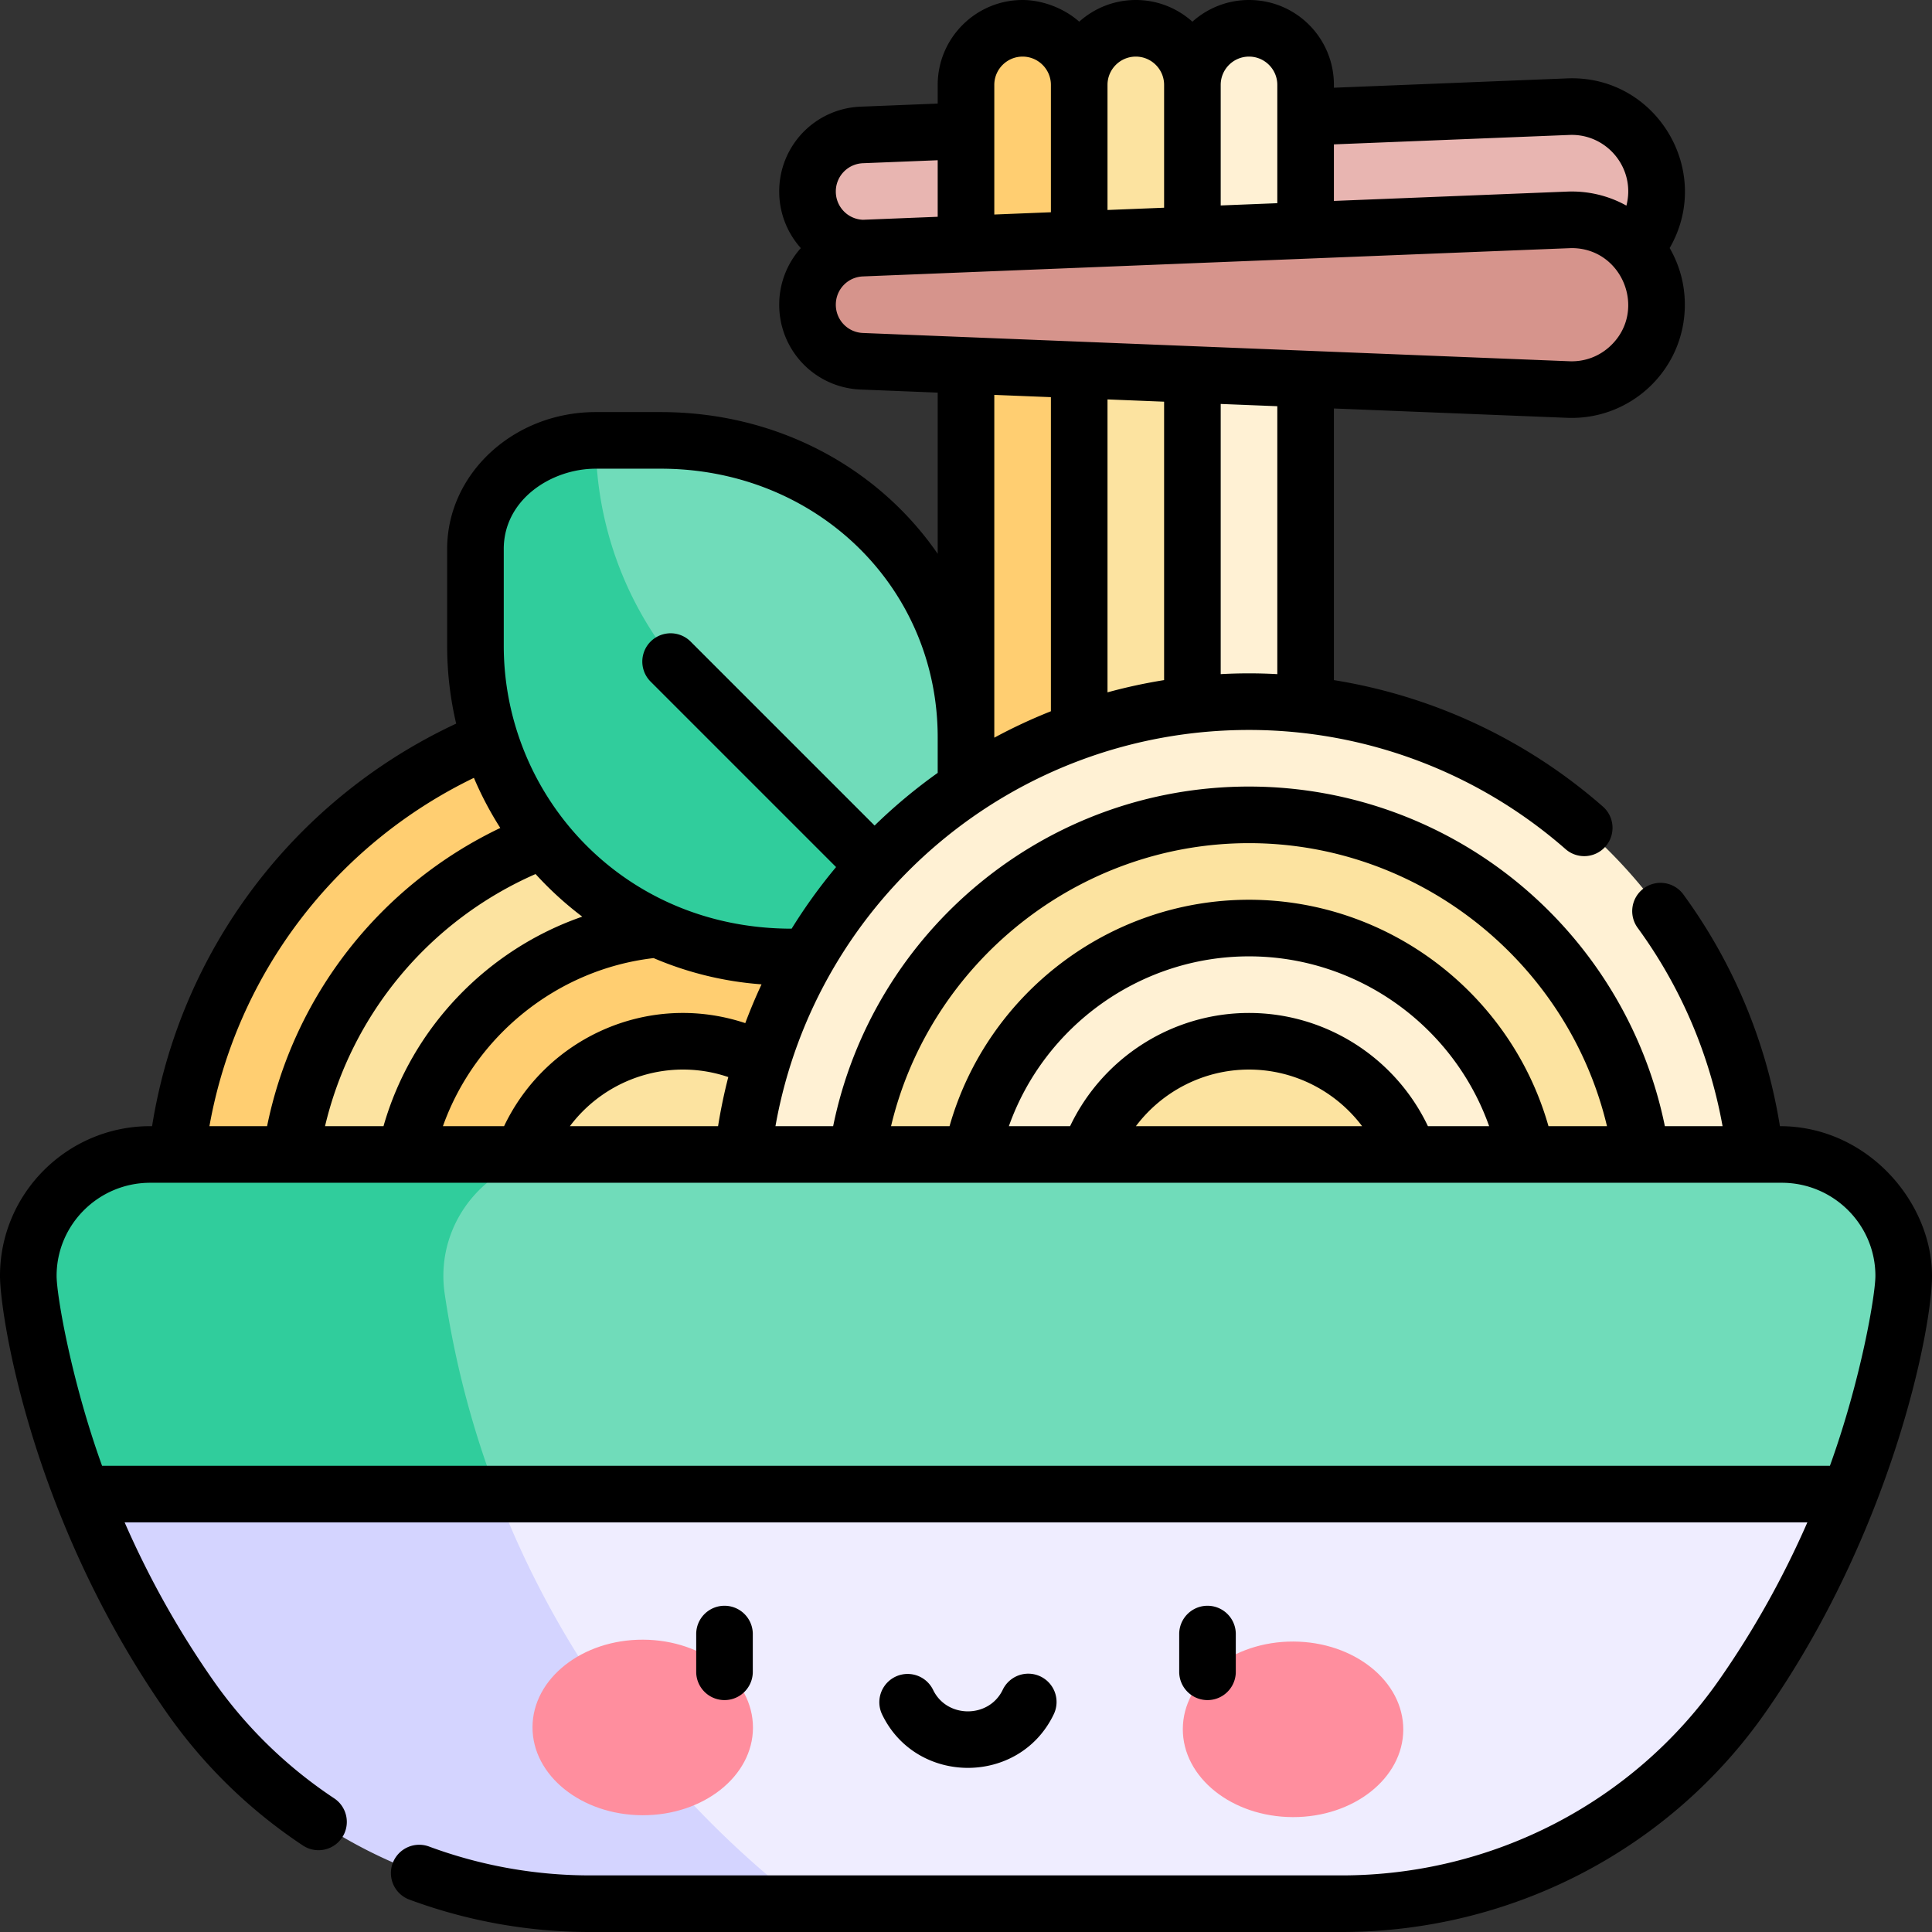 <svg xmlns="http://www.w3.org/2000/svg" width="512" height="512"><rect width="100%" height="100%" fill="#333333" stroke="none"/><path fill="#e8b5b1" d="M415.584 28.268 228.39 35.762C220.388 36.083 214 42.67 214 50.75s6.388 14.667 14.39 14.988l187.194 7.494C428.396 73.746 439 63.506 439 50.75s-10.604-22.996-23.416-22.482"/><path fill="#ffce71" d="M256 208.739c-21.466-14.396-47.268-22.806-75-22.806-74.439 0-135 60.561-135 135h270c0-46.707-23.846-87.946-60-112.194"/><path fill="#fce3a0" d="M181 215.934c-57.897 0-105 47.103-105 105h210c0-57.897-47.103-105-105-105"/><path fill="#ffce71" d="M181 245.934c-41.355 0-75 33.645-75 75h150c0-29.509-17.131-55.09-41.969-67.326-9.971-4.912-21.184-7.674-33.031-7.674"/><path fill="#fce3a0" d="M181 275.934c-24.813 0-45 20.187-45 45h90c0-24.813-20.187-45-45-45"/><path fill="#70dcba" d="M256 195.43c0-44.693-36.23-78.723-80.923-78.723h-17.194l-10 12.297v76.486L256 253.608z"/><path fill="#30cd9c" d="M185.307 182.915a93.63 93.63 0 0 1-27.424-66.208c-10.541 0-20.431 4.761-26.322 12.462-3.475 4.543-5.561 10.109-5.561 16.328v25.632c0 45.364 37.115 82.479 82.479 82.479H256z"/><path fill="#fce3a0" d="M301 7.5c-8.284 0-15 6.716-15 15l-20 64.167 20 122.073h30l20-121.406L316 22.5c0-8.284-6.716-15-15-15"/><path fill="#ffce71" d="M271 7.5c-8.284 0-15 6.716-15 15v186.239h30V22.5c0-8.284-6.716-15-15-15"/><path fill="#fff1d4" d="M331 7.5c-8.284 0-15 6.716-15 15v186.239h30V22.5c0-8.284-6.716-15-15-15"/><path fill="#fff1d4" d="M331 185.934c-27.732 0-53.534 8.409-75 22.806a136.04 136.04 0 0 0-41.969 44.869C202.572 273.437 196 296.431 196 320.934h270c0-74.44-60.561-135-135-135"/><path fill="#fce3a0" d="M331 215.934c-57.897 0-105 47.103-105 105h210c0-57.897-47.103-105-105-105"/><path fill="#fff1d4" d="M331 245.934c-41.355 0-75 33.645-75 75h150c0-41.355-33.645-75-75-75"/><path fill="#fce3a0" d="M331 275.934c-24.813 0-45 20.187-45 45h90c0-24.813-20.187-45-45-45"/><path fill="#efedff" d="m301.49 365.934-188.725 30v88.551l99.933 20.015H355.54c42.155 0 81.886-20.319 106.071-54.847a250.2 250.2 0 0 0 28.605-53.72z"/><path fill="#70dcba" d="M472.171 305.934H142.512c-16.428 0-29.746 13.318-29.746 29.746v60.254h377.451a249 249 0 0 0 13.935-53.085c2.869-19.464-12.306-36.915-31.981-36.915"/><path fill="#d4d4ff" d="m131.784 395.934-53.12-30-56.88 30a250.2 250.2 0 0 0 28.605 53.72C74.574 484.181 114.305 504.5 156.46 504.5h56.237c-36.04-27.868-64.288-65.341-80.913-108.566"/><path fill="#30cd9c" d="M149.829 305.934h-110c-19.675 0-34.85 17.451-31.979 36.915a249 249 0 0 0 13.935 53.085h110a249 249 0 0 1-13.935-53.084c-2.871-19.465 12.304-36.916 31.979-36.916"/><g fill="#ff8e9e"><path d="M170.404 434.531c-16.133-.05-29.245 10.324-29.285 23.172s13.006 23.304 29.139 23.354 29.245-10.323 29.285-23.171-13.006-23.304-29.139-23.355M342.742 435.027c-16.133-.05-29.244 10.324-29.285 23.172-.04 12.848 13.006 23.304 29.139 23.354s29.245-10.324 29.285-23.171c.04-12.848-13.006-23.304-29.139-23.355"/></g><path fill="#d6948c" d="M415.584 58.268 228.39 65.762C220.388 66.083 214 72.67 214 80.75s6.388 14.667 14.39 14.988l187.194 7.494C428.396 103.746 439 93.506 439 80.75s-10.604-22.996-23.416-22.482"/><path d="M199.5 443.043v-10a7.5 7.5 0 0 0-15 0v10a7.5 7.5 0 0 0 15 0M327.5 443.043v-10a7.5 7.5 0 0 0-15 0v10a7.5 7.5 0 0 0 15 0M279.266 454.278a7.5 7.5 0 0 0-3.531-10.001 7.5 7.5 0 0 0-10.001 3.531c-3.644 7.62-14.817 7.635-18.468 0a7.5 7.5 0 0 0-13.532 6.47c9.056 18.939 36.449 18.996 45.532 0"/><path d="M471.694 298.445a142.2 142.2 0 0 0-25.587-61.407 7.5 7.5 0 0 0-10.48-1.629 7.5 7.5 0 0 0-1.629 10.48 127.24 127.24 0 0 1 22.499 52.556h-15.292c-4.901-24.002-17.599-45.9-36.243-62.202a112.35 112.35 0 0 0-73.963-27.798c-53.843 0-99.625 38.187-110.206 90h-15.289c10.731-60.419 63.268-105 125.495-105 30.84 0 60.635 11.217 83.894 31.585a7.5 7.5 0 0 0 9.883-11.285 142.43 142.43 0 0 0-71.276-33.506v-71.987l61.784 2.473c17.018.679 31.216-12.867 31.216-29.976 0-5.372-1.403-10.505-4.023-15.014 11.768-20.362-3.534-45.938-27.193-44.961L353.5 23.248V22.5C353.5 10.094 343.522 0 331 0a22.4 22.4 0 0 0-15 5.748C312.016 2.177 306.758 0 301 0s-11.016 2.177-15 5.748C282.016 2.177 276.202 0 271 0c-12.406 0-22.5 10.094-22.5 22.5v4.951l-20.41.816a22.434 22.434 0 0 0-21.59 22.482 22.42 22.42 0 0 0 5.726 15 22.42 22.42 0 0 0-5.726 15 22.433 22.433 0 0 0 21.59 22.482l20.41.817v42.716c-15.75-22.822-42.496-37.558-73.424-37.558h-17.193c-21.716 0-39.383 16.279-39.383 36.29v25.632c0 7.101.83 14.01 2.392 20.641-42.967 20.037-73.157 60.003-80.588 106.676h-.476C17.867 298.445 0 316.242 0 338.117c0 9.895 7.972 64.063 44.247 115.851 9.725 13.884 21.842 25.694 36.016 35.104a7.5 7.5 0 0 0 10.396-2.1 7.5 7.5 0 0 0-2.1-10.396c-12.606-8.369-23.382-18.87-32.027-31.213-9.206-13.143-17.071-27.22-23.501-41.917h445.937c-6.43 14.698-14.295 28.774-23.501 41.917C432.819 477.696 395.463 497 355.54 497H156.46a122.8 122.8 0 0 1-42.761-7.651 7.5 7.5 0 0 0-5.208 14.067 137.7 137.7 0 0 0 47.969 8.585h199.08c44.812 0 86.761-21.694 112.213-58.032C501.406 405.924 512 352.183 512 338.118c0-19.637-17.204-39.673-40.306-39.673M278.5 188.492a142 142 0 0 0-15 6.999V104.65l15 .601zm30-8.258a142 142 0 0 0-15 3.244V105.85l15 .601zm30-1.583a137 137 0 0 0-15-.001v-71.598l15 .6zm15-140.391 62.385-2.497c9.941-.429 17.67 8.879 15.13 18.726-4.753-2.643-10.152-3.941-15.73-3.714L353.5 53.248zm-30-15.76c0-4.136 3.364-7.5 7.5-7.5s7.5 3.364 7.5 7.5v31.348l-15 .6zm-30 0c0-4.136 3.364-7.5 7.5-7.5s7.5 3.364 7.5 7.5v32.549l-15 .601zm-30 0c0-4.136 3.364-7.5 7.5-7.5s7.5 3.364 7.5 7.5v33.75l-15 .6zm-34.811 20.756 19.811-.792v14.987l-19.815.793a7.474 7.474 0 0 1-7.185-7.494 7.474 7.474 0 0 1 7.189-7.494m0 44.988c-4.031-.161-7.189-3.453-7.189-7.494s3.158-7.333 7.189-7.494c.489-.02 187.328-7.506 187.817-7.506 13.515 0 20.055 16.529 10.384 25.818-2.972 2.854-6.869 4.339-11.006 4.169h-.001zM331 223.445c45.236 0 84.573 31.685 94.866 75h-15.504c-9.96-35.108-42.39-60-79.361-60s-69.401 24.892-79.361 60h-15.504c10.291-43.315 49.628-75 94.864-75m0 45c-20.361 0-38.785 11.859-47.412 30h-16.223c9.41-26.549 34.84-45 63.635-45s54.226 18.451 63.635 45h-16.223c-8.627-18.14-27.051-30-47.412-30m29.971 30h-59.943c6.968-9.259 18.002-15 29.971-15s23.004 5.742 29.972 15M133.5 145.497c0-13.15 12.656-21.29 24.383-21.29h17.193c41.172 0 73.424 31.285 73.424 71.223v9.392a142 142 0 0 0-16.724 13.956L183 170.001a7.5 7.5 0 0 0-10.606 10.607l49.175 49.175a143 143 0 0 0-11.775 16.325c-44.885 0-76.292-35.378-76.292-74.979v-25.632zm.088 152.948H117.38c8.522-23.916 30.269-41.579 55.835-44.539a89.3 89.3 0 0 0 28.604 6.955 142 142 0 0 0-4.313 10.276c-25.767-8.545-52.818 3.968-63.918 27.308m59.417-13.012a142 142 0 0 0-2.71 13.013h-39.266c9.782-12.999 26.742-18.21 41.976-13.013m-91.37 13.012H86.138c7.024-29.688 27.651-54.48 55.795-66.815a90.7 90.7 0 0 0 12.373 11.294c-25.197 8.722-45.25 29.472-52.671 55.521m23.955-92.308a90 90 0 0 0 6.996 13.28c-31.827 15.195-54.763 44.435-61.804 79.029H55.501c7.168-40.149 33.228-74.482 70.089-92.309m359.361 182.308H27.049C18.88 365.812 15 343.267 15 338.117c0-13.604 11.138-24.672 24.828-24.672h157.008l.018.001.021-.001h275.297c13.69 0 24.829 11.068 24.829 24.673 0 4.973-3.752 27.335-12.05 50.327"/></svg>